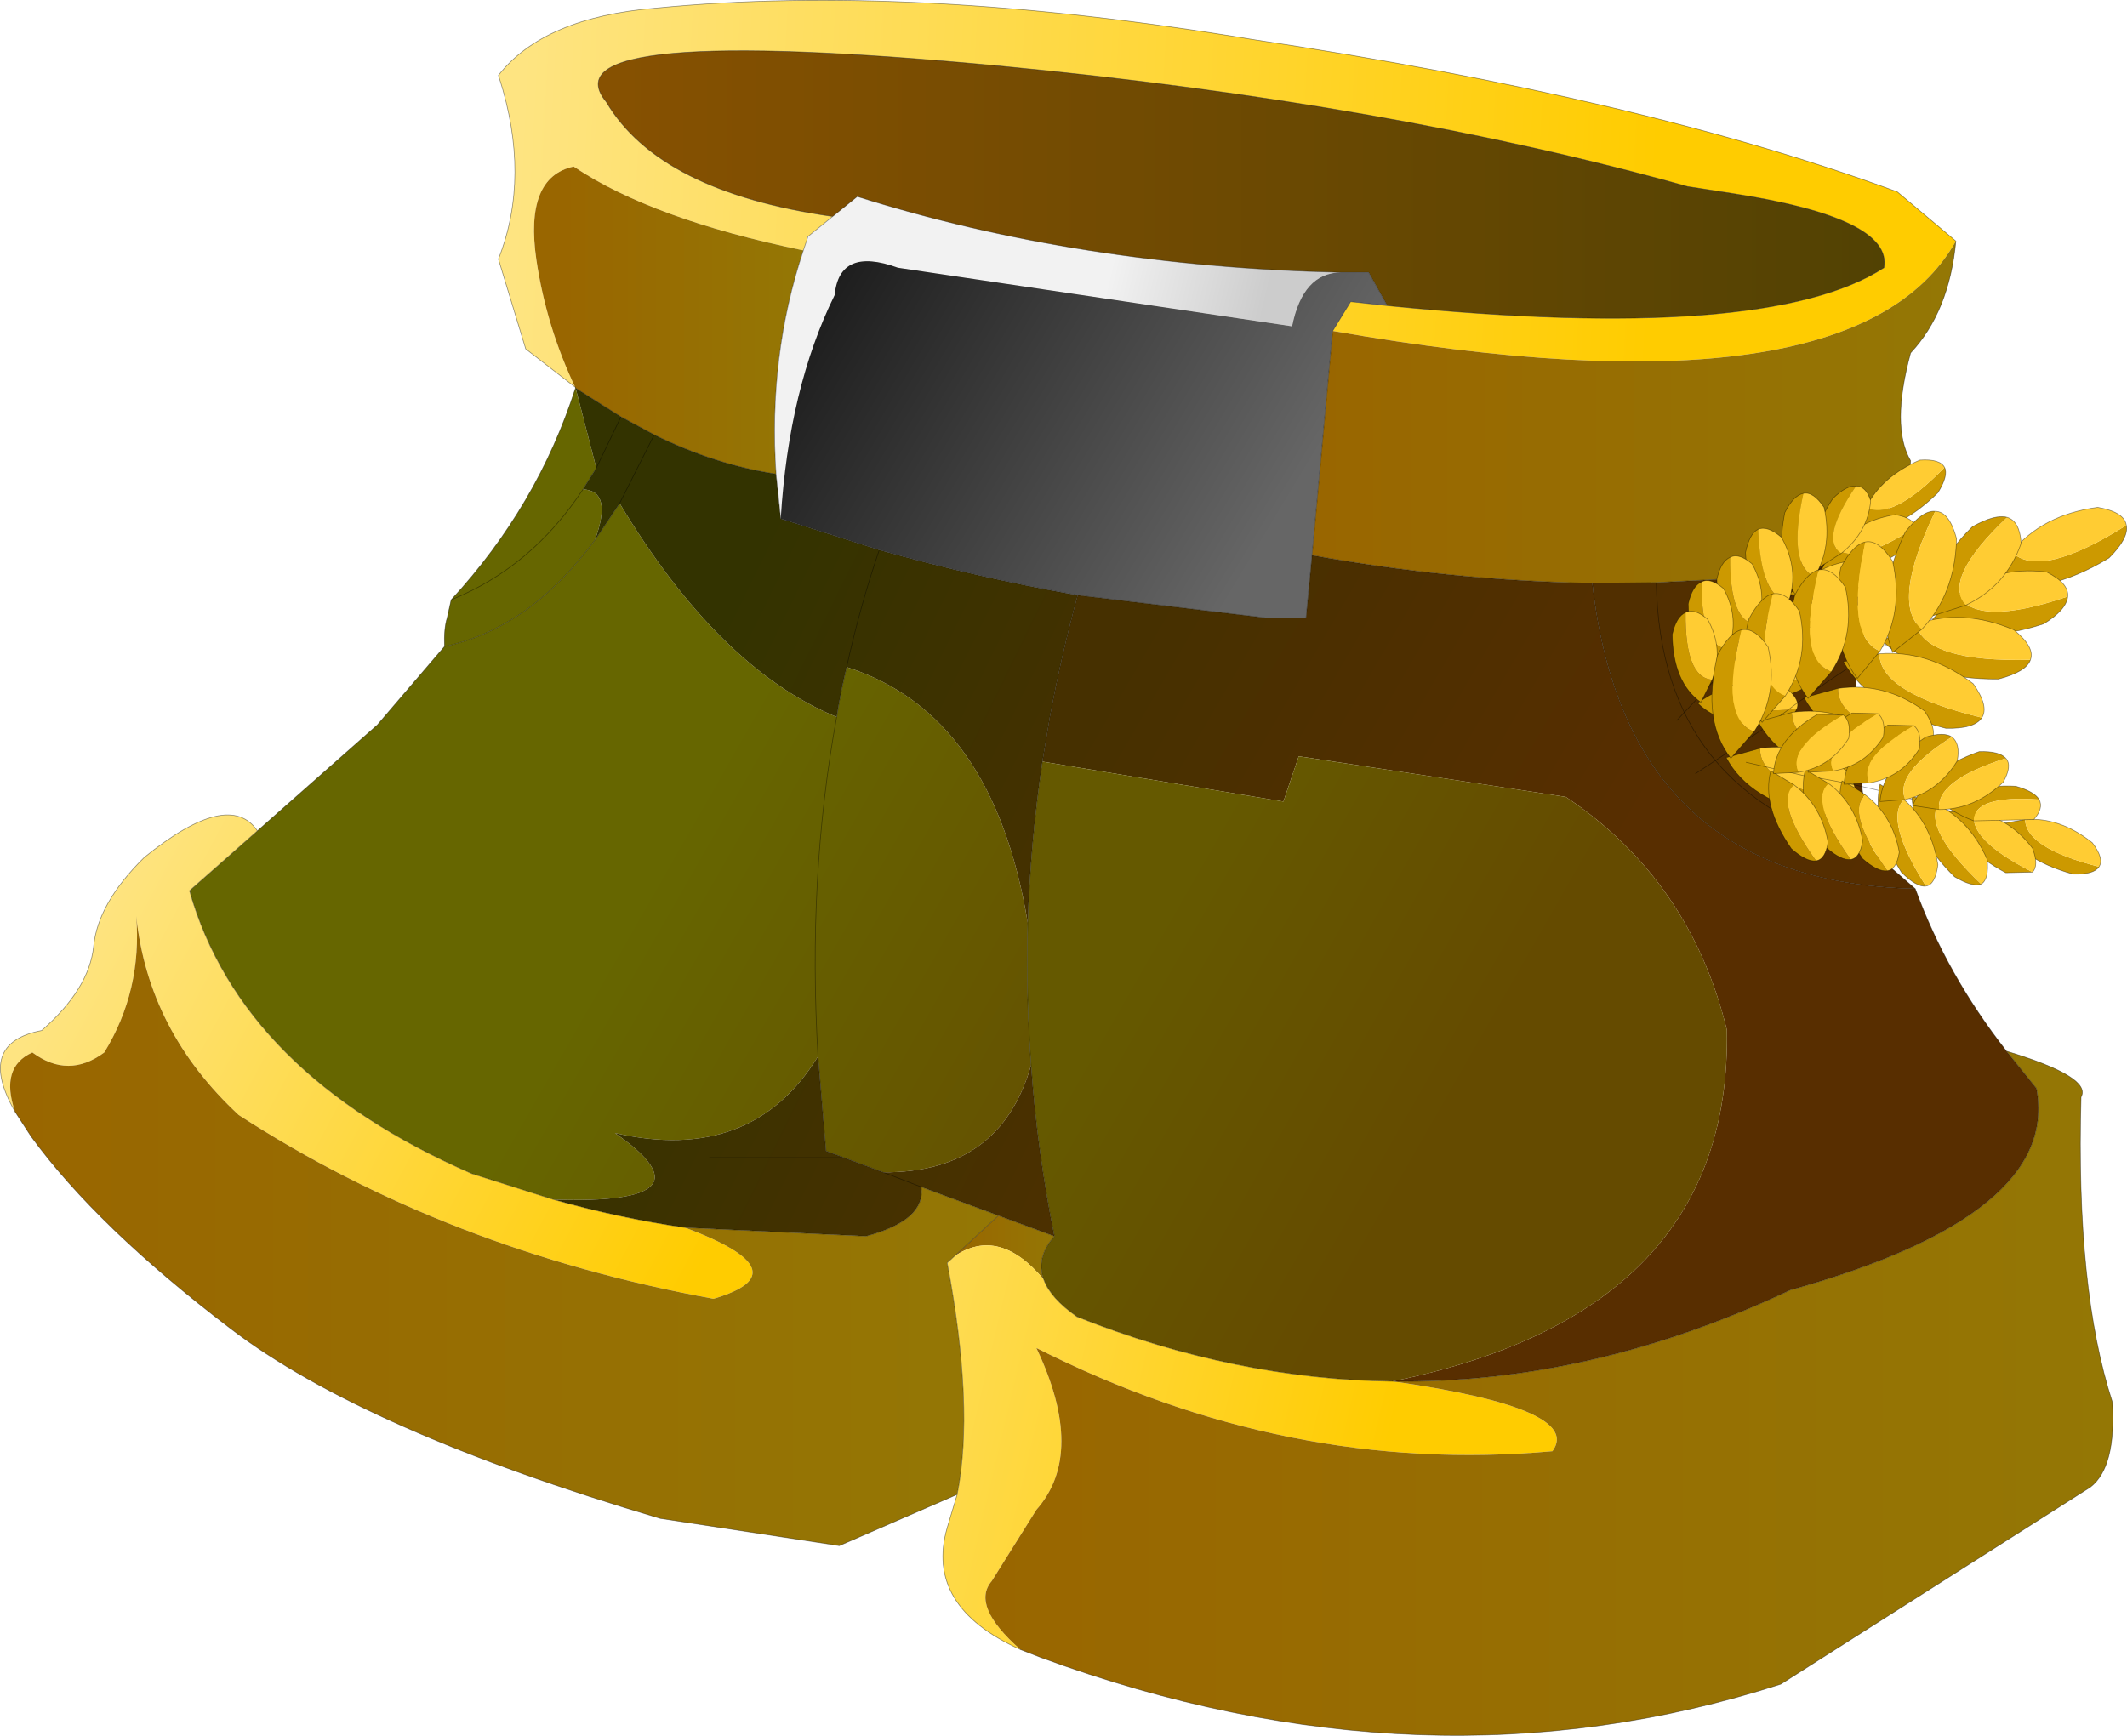 <svg viewBox="0 0 159.73 130.39" xmlns="http://www.w3.org/2000/svg" xmlns:xlink="http://www.w3.org/1999/xlink"><use transform="translate(.03 .01)" width="159.65" height="130.35" xlink:href="#a"/><defs><linearGradient id="b" x1="-819.2" x2="819.2" gradientTransform="matrix(-.052 -.004 .001 -.019 276.6 151.9)" gradientUnits="userSpaceOnUse"><stop stop-color="#fc0" offset="0"/><stop stop-color="#fee481" offset="1"/></linearGradient><linearGradient id="c" x1="-819.2" x2="819.2" gradientTransform="matrix(.011 0 0 .014 246.5 159.35)" gradientUnits="userSpaceOnUse"><stop stop-color="#960" offset="0"/><stop stop-color="#947705" offset="1"/></linearGradient><linearGradient id="d" x1="-819.2" x2="819.2" gradientTransform="matrix(.029 .017 -.02 .035 271.1 209.2)" gradientUnits="userSpaceOnUse"><stop stop-color="#660" offset="0"/><stop stop-color="#654601" offset="1"/></linearGradient><linearGradient id="e" x1="-819.2" x2="819.2" gradientTransform="matrix(.054 .026 -.024 .049 293.25 203.6)" gradientUnits="userSpaceOnUse"><stop stop-color="#330" offset="0"/><stop stop-color="#6d2c01" offset="1"/></linearGradient><linearGradient id="f" x1="-819.2" x2="819.2" gradientTransform="matrix(-.007 -.002 .004 -.017 281.95 166.9)" gradientUnits="userSpaceOnUse"><stop stop-color="#ccc" offset="0"/><stop stop-color="#f2f2f2" offset="1"/></linearGradient><linearGradient id="g" x1="-819.2" x2="819.2" gradientTransform="matrix(.059 0 0 .012 288.35 149.15)" gradientUnits="userSpaceOnUse"><stop stop-color="#875101" offset="0"/><stop stop-color="#524203" offset="1"/></linearGradient><linearGradient id="h" x1="-819.2" x2="819.2" gradientTransform="matrix(-.021 -.012 .012 -.02 274.1 164.05)" gradientUnits="userSpaceOnUse"><stop stop-color="#666" offset="0"/><stop stop-color="#1a1a1a" offset="1"/></linearGradient><linearGradient id="i" x1="-819.2" x2="819.2" gradientTransform="matrix(.021 .012 -.018 .031 293.15 200.95)" gradientUnits="userSpaceOnUse"><stop stop-color="#463000" offset="0"/><stop stop-color="#582e00" offset="1"/></linearGradient><linearGradient id="j" x1="-819.2" x2="819.2" gradientTransform="matrix(.014 .008 -.016 .028 292.1 213.35)" gradientUnits="userSpaceOnUse"><stop stop-color="#655900" offset="0"/><stop stop-color="#654b00" offset="1"/></linearGradient><linearGradient id="k" x1="-819.2" x2="819.2" gradientTransform="matrix(-.028 -.016 .008 -.015 224 218.8)" gradientUnits="userSpaceOnUse"><stop stop-color="#fc0" offset="0"/><stop stop-color="#fee481" offset="1"/></linearGradient><linearGradient id="l" x1="-819.2" x2="819.2" gradientTransform="matrix(.045 0 0 .029 233 227.75)" gradientUnits="userSpaceOnUse"><stop stop-color="#960" offset="0"/><stop stop-color="#947705" offset="1"/></linearGradient><linearGradient id="m" x1="-819.2" x2="819.2" gradientTransform="matrix(.005 0 0 .003 270.55 229)" gradientUnits="userSpaceOnUse"><stop stop-color="#960" offset="0"/><stop stop-color="#947705" offset="1"/></linearGradient><linearGradient id="n" x1="-819.2" x2="819.2" gradientTransform="matrix(-.032 -.009 .004 -.017 271.3 244.15)" gradientUnits="userSpaceOnUse"><stop stop-color="#fc0" offset="0"/><stop stop-color="#fee481" offset="1"/></linearGradient><linearGradient id="o" x1="-819.2" x2="819.2" gradientTransform="matrix(.052 0 0 .031 311.45 239.95)" gradientUnits="userSpaceOnUse"><stop stop-color="#960" offset="0"/><stop stop-color="#947705" offset="1"/></linearGradient><linearGradient id="p" x1="-819.2" x2="819.2" gradientTransform="matrix(.054 .026 -.024 .049 293.25 203.6)" gradientUnits="userSpaceOnUse"><stop stop-color="#463000" offset="0"/><stop stop-color="#582e00" offset="1"/></linearGradient><linearGradient id="q" x1="-819.2" x2="819.2" gradientTransform="matrix(.029 0 0 .016 317.8 166.25)" gradientUnits="userSpaceOnUse"><stop stop-color="#960" offset="0"/><stop stop-color="#947705" offset="1"/></linearGradient><g id="a"><path d="m238.35 164.4-3.75-2.9-2.05-6.75q2.45-6.2.05-13.65l-.05-.15q3.4-4.35 11.8-5.05 19.25-1.9 44.8 2.35 29.3 4.4 48.45 11.45l4.4 3.7q-7.65 13.6-46.8 6.75l1.35-2.2 2.75.3q28.5 2.85 37.3-2.85.65-3.7-11.2-5.55l-3.55-.55q-22.35-6.25-51.6-9.05-34.5-3.25-29.6 2.7 4 6.75 17 8.6l-1.85 1.5-.35 1.05q-11.4-2.35-17.25-6.3-3.7.8-2.8 7 .75 5.05 2.95 9.65v-.05" fill="url(#b)" fill-rule="evenodd" transform="translate(-195.15 -135.3)"/><path d="M238.35 164.45q-2.2-4.6-2.95-9.65-.9-6.2 2.8-7 5.85 3.95 17.25 6.3-2.65 7.95-2.05 16.8-4.6-.7-9.15-2.95l-2.5-1.35-3.4-2.15" fill="url(#c)" fill-rule="evenodd" transform="translate(-195.15 -135.3)"/><path d="M238.35 164.4v.05l1.55 6-1 1.6q2.25.1.9 3.8-4.9 6.65-11.3 8-.05-1.35.2-2.15l.3-1.35q6.5-7.05 9.35-15.95M229 180.35q6.05-2.45 9.9-8.3-3.85 5.85-9.9 8.3" fill="#660" fill-rule="evenodd" transform="translate(-195.15 -135.3)"/><path d="m214.45 197.7 9-7.95 5.05-5.9q6.4-1.35 11.3-8l1.85-2.75q7.45 12.4 16.3 16.05.3-1.9.75-3.75 11 3.5 13.6 19.2-.15 5.3.25 10.7-2.3 8.1-11.1 8.05l-2.95-1.1-1.35-.5-.6-7.1q-5 8.1-15.25 5.75 7.75 5.4-4.6 5l-6.15-1.95q-17.3-7.55-21.2-21.25l5.1-4.5m43.5-8.55q-2.2 12-1.4 25.5-.8-13.5 1.4-25.5" fill="url(#d)" fill-rule="evenodd" transform="translate(-195.15 -135.3)"/><path d="m238.9 172.05 1-1.6 1.85-3.85-1.85 3.85-1.55-6 3.4 2.15 2.5 1.35q4.55 2.25 9.15 2.95l.35 3.35 7.4 2.35q-1.45 4.25-2.45 8.8 1-4.55 2.45-8.8 7.45 2.1 14.9 3.4-1.25 4.6-2.1 9.2l-.55 3.3q-.9 6.05-1.1 12.1-2.6-15.7-13.6-19.2-.45 1.85-.75 3.75-8.85-3.65-16.3-16.05l-1.85 2.75q1.35-3.7-.9-3.8m5.35-4.1-2.6 5.15 2.6-5.15m2.3 59.55q-4.85-.7-9.85-2.1 12.35.4 4.6-5 10.25 2.35 15.25-5.75l.6 7.1 1.35.5 2.95 1.1 2.85 1.1-2.85-1.1q8.8.05 11.1-8.05.45 6.4 1.75 12.85l-4.2-1.55-5.8-2.15q.35 2.5-4.15 3.7l-13.6-.65m1.85-5.25h10.1-10.1" fill="url(#e)" fill-rule="evenodd" transform="translate(-195.15 -135.3)"/><path d="m255.45 154.1.35-1.05 3.7-3q16.65 5.25 36.3 5.7-2.85.05-3.65 4.05l-29.6-4.4q-4.4-1.6-4.75 2.05-3.45 7-4.05 16.8l-.35-3.35q-.6-8.85 2.05-16.8" fill="url(#f)" fill-rule="evenodd" transform="translate(-195.15 -135.3)"/><path d="M257.65 151.55q-13-1.85-17-8.6-4.9-5.95 29.6-2.7 29.25 2.8 51.6 9.05l3.55.55q11.85 1.85 11.2 5.55-8.8 5.7-37.3 2.85l-1.4-2.5h-2.1q-19.65-.45-36.3-5.7l-1.85 1.5" fill="url(#g)" fill-rule="evenodd" transform="translate(-195.15 -135.3)"/><path d="m299.3 158.25-2.75-.3-1.35 2.2-1.55 16.85-.45 4.7h-3.05l-14.1-1.7q-7.45-1.3-14.9-3.4l-7.4-2.35q.6-9.8 4.05-16.8.35-3.65 4.75-2.05l29.6 4.4q.8-4 3.65-4.05h2.1l1.4 2.5" fill="url(#h)" fill-rule="evenodd" transform="translate(-195.15 -135.3)"/><path d="M338.95 202.05q2.35 6.45 6.85 12.2l2.25 2.8q1.8 9.5-18.5 15.15-14.95 7.05-29.85 6.85 25.5-5.2 25.1-26.4-2.75-11.25-12.1-17.5l-20.05-3.05-1.15 3.4-18.1-3 .55-3.3q.85-4.6 2.1-9.2l14.1 1.7h3.05l.45-4.7q10.5 1.9 21.05 2.1 2.5 22.45 24.25 22.95" fill="url(#i)" fill-rule="evenodd" transform="translate(-195.15 -135.3)"/><path d="M272.3 204.6q.2-6.05 1.1-12.1l18.1 3 1.15-3.4 20.05 3.05q9.35 6.25 12.1 17.5.4 21.2-25.1 26.4-11.85-.15-23.7-4.85-2-1.4-2.5-2.8-.6-1.65.8-3.25-1.3-6.45-1.75-12.85-.4-5.4-.25-10.7" fill="url(#j)" fill-rule="evenodd" transform="translate(-195.15 -135.3)"/><path d="M196.25 218.8q-2.95-5.15 2-6.1 3.55-3.1 3.9-6.3.3-3.25 3.8-6.7 6.35-5.15 8.5-2l-5.1 4.5q3.9 13.7 21.2 21.25l6.15 1.95q5 1.4 9.85 2.1 8.95 3.35 2.15 5.35-20-3.65-35.65-13.8-6.8-6.3-7.7-14.95.45 5.6-2.4 10.25-2.7 2-5.4 0-2.45 1.1-1.3 4.45" fill="url(#k)" fill-rule="evenodd" transform="translate(-195.15 -135.3)"/><path d="m267 247.55-8.85 3.85-13.45-2.05q-22.25-6.6-32.25-14.25-10.05-7.65-15-14.45l-1.2-1.85q-1.15-3.35 1.3-4.45 2.7 2 5.4 0 2.85-4.65 2.4-10.25.9 8.65 7.7 14.95 15.65 10.15 35.65 13.8 6.8-2-2.15-5.35l13.6.65q4.5-1.2 4.15-3.7l5.8 2.15-3.3 3.05-.55.5q2.05 10.85.75 17.4" fill="url(#l)" fill-rule="evenodd" transform="translate(-195.15 -135.3)"/><path d="M273.5 231.4q-3.35-4-6.7-1.75l3.3-3.05 4.2 1.55q-1.4 1.6-.8 3.25" fill="url(#m)" fill-rule="evenodd" transform="translate(-195.15 -135.3)"/><path d="M271.75 259.2q-7.2-3.25-5.5-9.15l.75-2.5q1.3-6.55-.75-17.4l.55-.5q3.35-2.25 6.7 1.75.5 1.4 2.5 2.8 11.85 4.7 23.7 4.85 14.35 2.05 12 5.25-19.85 1.8-38.75-7.75 3.75 7.9 0 12.15l-3.35 5.35q-1.6 1.85 2.15 5.15" fill="url(#n)" fill-rule="evenodd" transform="translate(-195.15 -135.3)"/><path d="M345.8 214.25q6.45 1.95 5.6 3.45-.4 14.45 2.35 22.9.3 4.9-1.65 6.4l-23.25 14.8q-26.7 8.6-55.55-2l-1.55-.6q-3.75-3.3-2.15-5.15l3.35-5.35q3.75-4.25 0-12.15 18.9 9.55 38.75 7.75 2.35-3.2-12-5.25 14.9.2 29.85-6.85 20.3-5.65 18.5-15.15l-2.25-2.8" fill="url(#o)" fill-rule="evenodd" transform="translate(-195.15 -135.3)"/><path d="M335.6 174.75q-2.2 11.05 0 24.4l3.35 2.9q-21.75-.5-24.25-22.95l4.8-.05 7.65-.4q5.5-1.8 8.35-3.9h.1m0 24.4q-15.8-4.05-16.1-20.1.3 16.05 16.1 20.1" fill="url(#p)" fill-rule="evenodd" transform="translate(-195.15 -135.3)"/><path d="M295.2 160.15q39.15 6.85 46.8-6.75-.5 5.3-3.4 8.4-1.5 5.55 0 8.1-.05 2.5-2.95 4.75l-.15.1q-2.85 2.1-8.35 3.9l-7.65.4-4.8.05q-10.55-.2-21.05-2.1l1.55-16.85" fill="url(#q)" fill-rule="evenodd" transform="translate(-195.15 -135.3)"/><path d="m146.85 18.1-4.4-3.7Q123.3 7.35 94 2.95 68.45-1.3 49.2.6q-8.4.7-11.8 5.05l.05.15q2.4 7.45-.05 13.65l2.05 6.75 3.75 2.9v.05l3.4 2.15-1.85 3.85-1 1.6q-3.85 5.85-9.9 8.3Q40.35 38 43.2 29.1m17.1-10.3.35-1.05 1.85-1.5q-13-1.85-17-8.6-4.9-5.95 29.6-2.7 29.25 2.8 51.6 9.05l3.55.55q11.85 1.85 11.2 5.55-8.8 5.7-37.3 2.85l-2.75-.3-1.35 2.2m46.8-6.75q-.5 5.3-3.4 8.4-1.5 5.55 0 8.1-.05 2.5-2.95 4.75l-.05.1q-2.2 11.05 0 24.4l3.35 2.9q2.35 6.45 6.85 12.2 6.45 1.95 5.6 3.45-.4 14.45 2.35 22.9.3 4.9-1.65 6.4l-23.25 14.8q-26.7 8.6-55.55-2l-1.55-.6q-7.2-3.25-5.5-9.15l.75-2.5L63 116.1l-13.45-2.05Q27.3 107.45 17.3 99.8q-10.05-7.65-15-14.45L1.1 83.5q-2.95-5.15 2-6.1 3.55-3.1 3.9-6.3.3-3.25 3.8-6.7 6.35-5.15 8.5-2l9-7.95 5.05-5.9q-.05-1.35.2-2.15l.3-1.35m10.8-4.5 1.85-2.75 2.6-5.15-2.5-1.35M33.35 48.55q6.4-1.35 11.3-8m56-20.1Q81 20 64.35 14.75l-1.85 1.5M58.25 35.6q-4.6-.7-9.15-2.95m13.7 21.2q.3-1.9.75-3.75 1-4.55 2.45-8.8l-7.4-2.35-.35-3.35q-.6-8.85 2.05-16.8m17.95 38.4.55-3.3q.85-4.6 2.1-9.2-7.45-1.3-14.9-3.4m34.65-20.85h2.1l1.4 2.5m-27 46.35q.2-6.05 1.1-12.1m26.3 46.55q14.9.2 29.85-6.85 20.3-5.65 18.5-15.15l-2.25-2.8M77.4 80q-.4-5.4-.25-10.7M51.4 92.2q-4.85-.7-9.85-2.1l-6.15-1.95Q18.1 80.6 14.2 66.9l5.1-4.5m32.1 29.8 13.6.65q4.5-1.2 4.15-3.7l-2.85-1.1-2.95-1.1h-10.1m10.1 0-1.35-.5-.6-7.1q-.8-13.5 1.4-25.5m8.85 40.5-.55.5q2.05 10.85.75 17.4m32.7-8.5q-11.85-.15-23.7-4.85-2-1.4-2.5-2.8-.6-1.65.8-3.25Q77.85 86.4 77.4 80m-5.75 14.35 3.3-3.05-5.8-2.15m10 3.7-4.2-1.55m5.95-46.6L95 46.4h3.05l.45-4.7 1.55-16.85m24.3 18.9-4.8.05q2.5 22.45 24.25 22.95M119.55 43.8Q109 43.6 98.5 41.7m41.85-2.25q-2.85 2.1-8.35 3.9l-7.65.4q.3 16.05 16.1 20.1m.05-24.5-.15.1" fill="none" stroke="#000" stroke-linecap="round" stroke-linejoin="round" stroke-opacity=".42" stroke-width=".05"/><path d="m125.9 54.1 3-3.2q2.9-3.6 6.1-6.65 4.65-4.5 10-7.6" fill="none" stroke="#000" stroke-linecap="round" stroke-linejoin="round" stroke-opacity=".42" stroke-width=".05"/><path d="M341.15 170.4q.3.6-.5 1.9-3 2.95-6.05 3 .25-1 .65-1.9 1.95 1.05 5.9-3" fill="#c90" fill-rule="evenodd" transform="translate(-195.15 -135.3)"/><path d="M341.15 170.4q-3.95 4.05-5.9 3 1.2-2.35 4.05-3.55 1.5-.1 1.85.55" fill="#fc3" fill-rule="evenodd" transform="translate(-195.15 -135.3)"/><path d="M140.1 38.1q-.4.9-.65 1.9 3.05-.05 6.05-3 .8-1.3.5-1.9m-5.9 3q1.2-2.35 4.05-3.55 1.5-.1 1.85.55" fill="none" stroke="#000" stroke-linecap="round" stroke-linejoin="round" stroke-opacity=".42" stroke-width=".05"/><path d="M338.95 174.9q.1.7-.95 1.75-3.4 2.15-6.1 1.45.45-.95 1.05-1.65 1.45 1.4 6-1.55" fill="#c90" fill-rule="evenodd" transform="translate(-195.15 -135.3)"/><path d="M338.95 174.9q-4.55 2.95-6 1.55 1.65-2.05 4.5-2.5 1.4.25 1.5.95" fill="#fc3" fill-rule="evenodd" transform="translate(-195.15 -135.3)"/><path d="M137.8 41.15q-.6.7-1.05 1.65 2.7.7 6.1-1.45 1.05-1.05.95-1.75m-6 1.55q1.65-2.05 4.5-2.5 1.4.25 1.5.95" fill="none" stroke="#000" stroke-linecap="round" stroke-linejoin="round" stroke-opacity=".42" stroke-width=".05"/><path d="M337.75 178.7q-.05.7-1.45 1.5l-6.85-.25 1.6-1.35q1.1 1.75 6.7.1" fill="#c90" fill-rule="evenodd" transform="translate(-195.15 -135.3)"/><path d="M337.75 178.7q-5.6 1.65-6.7-.1 2.25-1.55 5.35-1.2 1.45.6 1.35 1.3" fill="#fc3" fill-rule="evenodd" transform="translate(-195.15 -135.3)"/><path d="m135.9 43.3-1.6 1.35 6.85.25q1.4-.8 1.45-1.5m-6.7-.1q2.25-1.55 5.35-1.2 1.45.6 1.35 1.3" fill="none" stroke="#000" stroke-linecap="round" stroke-linejoin="round" stroke-opacity=".42" stroke-width=".05"/><path d="M335.8 182.35q-.2.65-1.75 1.05-4.35.1-6.5-1.95.9-.55 1.85-.9.6 2.05 6.4 1.8" fill="#c90" fill-rule="evenodd" transform="translate(-195.15 -135.3)"/><path d="M335.8 182.35q-5.8.25-6.4-1.8l5.55.2q1.15.9.85 1.6" fill="#fc3" fill-rule="evenodd" transform="translate(-195.15 -135.3)"/><path d="M134.25 45.25q-.95.35-1.85.9 2.15 2.05 6.5 1.95 1.55-.4 1.75-1.05m-6.4-1.8 5.55.2q1.15.9.85 1.6" fill="none" stroke="#000" stroke-linecap="round" stroke-linejoin="round" stroke-opacity=".42" stroke-width=".05"/><path d="M333.35 184.3q-.25.65-1.65 1.15-3.95.25-5.8-1.6.85-.6 1.75-1 .4 1.95 5.7 1.45" fill="#c90" fill-rule="evenodd" transform="translate(-195.15 -135.3)"/><path d="M333.35 184.3q-5.3.5-5.7-1.45 2.4-.95 5-.05 1 .85.7 1.5" fill="#fc3" fill-rule="evenodd" transform="translate(-195.15 -135.3)"/><path d="M132.5 47.55q-.9.4-1.75 1 1.85 1.85 5.8 1.6 1.4-.5 1.65-1.15m-5.7-1.45q2.4-.95 5-.05 1 .85.7 1.5" fill="none" stroke="#000" stroke-linecap="round" stroke-linejoin="round" stroke-opacity=".42" stroke-width=".05"/><path d="M334.5 171.8q-.75-.05-1.75.95-2 3.05-1 5.15l1.65-1.05q-1.65-1 1.1-5.05" fill="#c90" fill-rule="evenodd" transform="translate(-195.15 -135.3)"/><path d="M334.5 171.8q-2.75 4.05-1.1 5.05 2-1.6 2.2-3.95-.35-1.1-1.1-1.1" fill="#fc3" fill-rule="evenodd" transform="translate(-195.15 -135.3)"/><path d="m138.25 41.55-1.65 1.05q-1-2.1 1-5.15 1-1 1.75-.95m-1.1 5.05q2-1.6 2.2-3.95-.35-1.1-1.1-1.1" fill="none" stroke="#000" stroke-linecap="round" stroke-linejoin="round" stroke-opacity=".42" stroke-width=".05"/><path d="M330.55 172.35q-.75.15-1.4 1.45-.8 4.05 1 6.45l1.25-1.65q-2.05-.85-.85-6.25" fill="#c90" fill-rule="evenodd" transform="translate(-195.15 -135.3)"/><path d="M330.55 172.35q-1.2 5.4.85 6.25 1.35-2.3.7-5.2-.8-1.2-1.55-1.05" fill="#fc3" fill-rule="evenodd" transform="translate(-195.15 -135.3)"/><path d="M136.25 43.3 135 44.95q-1.8-2.4-1-6.45.65-1.3 1.4-1.45m.85 6.25q1.35-2.3.7-5.2-.8-1.2-1.55-1.05" fill="none" stroke="#000" stroke-linecap="round" stroke-linejoin="round" stroke-opacity=".42" stroke-width=".05"/><path d="M327.15 175.05q-.65.3-.95 1.75.2 3.75 2.45 5.4l.8-1.75q-2.1-.2-2.3-5.4" fill="#c90" fill-rule="evenodd" transform="translate(-195.15 -135.3)"/><path d="M327.15 175.05q.2 5.2 2.3 5.4.8-2.4-.55-4.8-1.05-.9-1.75-.6" fill="#fc3" fill-rule="evenodd" transform="translate(-195.15 -135.3)"/><path d="m134.3 45.15-.8 1.75q-2.25-1.65-2.45-5.4.3-1.45.95-1.75m2.3 5.4q.8-2.4-.55-4.8-1.05-.9-1.75-.6" fill="none" stroke="#000" stroke-linecap="round" stroke-linejoin="round" stroke-opacity=".42" stroke-width=".05"/><path d="M325.05 177.15q-.7.3-1 1.65.05 3.6 2.15 5.1l.85-1.7q-2.05-.15-2-5.05" fill="#c90" fill-rule="evenodd" transform="translate(-195.15 -135.3)"/><path d="M325.05 177.15q-.05 4.9 2 5.05.9-2.3-.35-4.55-1-.85-1.65-.5" fill="#fc3" fill-rule="evenodd" transform="translate(-195.15 -135.3)"/><path d="m131.9 46.9-.85 1.7q-2.1-1.5-2.15-5.1.3-1.35 1-1.65m2 5.05q.9-2.3-.35-4.55-1-.85-1.65-.5" fill="none" stroke="#000" stroke-linecap="round" stroke-linejoin="round" stroke-opacity=".42" stroke-width=".05"/><path d="M331.3 186.25q-.25.65-1.65 1.15-3.95.25-5.8-1.6l1.75-1q.4 1.95 5.7 1.45" fill="#c90" fill-rule="evenodd" transform="translate(-195.15 -135.3)"/><path d="M331.3 186.25q-5.3.5-5.7-1.45 2.4-.95 5-.05 1 .85.7 1.5" fill="#fc3" fill-rule="evenodd" transform="translate(-195.15 -135.3)"/><path d="m130.45 49.5-1.75 1q1.85 1.85 5.8 1.6 1.4-.5 1.65-1.15m-5.7-1.45q2.4-.95 5-.05 1 .85.7 1.5" fill="none" stroke="#000" stroke-linecap="round" stroke-linejoin="round" stroke-opacity=".42" stroke-width=".05"/><path d="M322.9 179q-.7.3-1 1.65.05 3.6 2.15 5.1l.85-1.7q-2.05-.15-2-5.05" fill="#c90" fill-rule="evenodd" transform="translate(-195.15 -135.3)"/><path d="M322.9 179q-.05 4.9 2 5.05.9-2.3-.35-4.55-1-.85-1.65-.5" fill="#fc3" fill-rule="evenodd" transform="translate(-195.15 -135.3)"/><path d="m129.75 48.75-.85 1.7q-2.1-1.5-2.15-5.1.3-1.35 1-1.65m2 5.05q.9-2.3-.35-4.55-1-.85-1.65-.5" fill="none" stroke="#000" stroke-linecap="round" stroke-linejoin="round" stroke-opacity=".42" stroke-width=".05"/><path d="M330.05 188.55q-.25.65-1.65 1.15-3.95.25-5.8-1.6.85-.6 1.75-1 .4 1.95 5.7 1.45" fill="#c90" fill-rule="evenodd" transform="translate(-195.15 -135.3)"/><path d="M330.05 188.55q-5.3.5-5.7-1.45 2.4-.95 5-.05 1 .85.7 1.5" fill="#fc3" fill-rule="evenodd" transform="translate(-195.15 -135.3)"/><path d="M129.2 51.8q-.9.4-1.75 1 1.85 1.85 5.8 1.6 1.4-.5 1.65-1.15m-5.7-1.45q2.4-.95 5-.05 1 .85.7 1.5" fill="none" stroke="#000" stroke-linecap="round" stroke-linejoin="round" stroke-opacity=".42" stroke-width=".05"/><path d="M321.7 181.3q-.7.3-1 1.65.05 3.6 2.15 5.1l.85-1.7q-2.05-.15-2-5.05" fill="#c90" fill-rule="evenodd" transform="translate(-195.15 -135.3)"/><path d="M321.7 181.3q-.05 4.9 2 5.05.9-2.3-.35-4.55-1-.85-1.65-.5" fill="#fc3" fill-rule="evenodd" transform="translate(-195.15 -135.3)"/><path d="m128.55 51.05-.85 1.7q-2.1-1.5-2.15-5.1.3-1.35 1-1.65m2 5.05q.9-2.3-.35-4.55-1-.85-1.65-.5M127.3 58.1l5-3.3q4.95-3.9 10.1-6.85 7.55-4.4 15.5-6.75" fill="none" stroke="#000" stroke-linecap="round" stroke-linejoin="round" stroke-opacity=".42" stroke-width=".05"/><path d="M354.8 174.75q.2.95-1.3 2.45-4.85 2.95-8.8 1.9.65-1.35 1.5-2.35 2.1 2.1 8.6-2" fill="#c90" fill-rule="evenodd" transform="translate(-195.15 -135.3)"/><path d="M354.8 174.75q-6.5 4.1-8.6 2 2.3-2.8 6.45-3.35 2 .35 2.15 1.35" fill="#fc3" fill-rule="evenodd" transform="translate(-195.15 -135.3)"/><path d="M151.05 41.45q-.85 1-1.5 2.35 3.95 1.05 8.8-1.9 1.5-1.5 1.3-2.45m-8.6 2q2.3-2.8 6.45-3.35 2 .35 2.15 1.35" fill="none" stroke="#000" stroke-linecap="round" stroke-linejoin="round" stroke-opacity=".42" stroke-width=".05"/><path d="M350.4 180.1q-.1 1-1.8 2.05-5.15 1.7-8.35-.3.9-1.15 1.9-1.9 1.35 2.5 8.25.15" fill="#c90" fill-rule="evenodd" transform="translate(-195.15 -135.3)"/><path d="M350.4 180.1q-6.9 2.35-8.25-.15 2.8-2.15 6.65-1.7 1.7.85 1.6 1.85" fill="#fc3" fill-rule="evenodd" transform="translate(-195.15 -135.3)"/><path d="M147 44.65q-1 .75-1.9 1.9 3.2 2 8.35.3 1.7-1.05 1.8-2.05m-8.25-.15q2.8-2.15 6.65-1.7 1.7.85 1.6 1.85" fill="none" stroke="#000" stroke-linecap="round" stroke-linejoin="round" stroke-opacity=".42" stroke-width=".05"/><path d="M347.6 184.85q-.3.9-2.4 1.45-5.75.05-8.7-2.85 1.25-.85 2.5-1.25.8 2.85 8.6 2.65" fill="#c90" fill-rule="evenodd" transform="translate(-195.15 -135.3)"/><path d="M347.6 184.85q-7.8.2-8.6-2.65 3.45-1.25 7.35.4 1.6 1.3 1.25 2.25" fill="#fc3" fill-rule="evenodd" transform="translate(-195.15 -135.3)"/><path d="M143.85 46.9q-1.25.4-2.5 1.25 2.95 2.9 8.7 2.85 2.1-.55 2.4-1.45m-8.6-2.65q3.45-1.25 7.35.4 1.6 1.3 1.25 2.25" fill="none" stroke="#000" stroke-linecap="round" stroke-linejoin="round" stroke-opacity=".42" stroke-width=".05"/><path d="M343.95 189.2q-.55.85-2.7.8-5.6-1.4-7.7-5l2.7-.6q.05 2.95 7.7 4.8" fill="#c90" fill-rule="evenodd" transform="translate(-195.15 -135.3)"/><path d="M343.95 189.2q-7.65-1.85-7.7-4.8 3.7-.3 7.05 2.25 1.2 1.7.65 2.55" fill="#fc3" fill-rule="evenodd" transform="translate(-195.15 -135.3)"/><path d="m141.1 49.1-2.7.6q2.1 3.6 7.7 5 2.15.05 2.7-.8m-7.7-4.8q3.7-.3 7.05 2.25 1.2 1.7.65 2.55" fill="none" stroke="#000" stroke-linecap="round" stroke-linejoin="round" stroke-opacity=".42" stroke-width=".05"/><path d="M340.1 191.05q-.55.8-2.55.95-5.2-1-6.95-4.3l2.55-.7q-.1 2.8 6.95 4.05" fill="#c90" fill-rule="evenodd" transform="translate(-195.15 -135.3)"/><path d="M340.1 191.05q-7.05-1.25-6.95-4.05 3.5-.5 6.5 1.7 1.05 1.55.45 2.35" fill="#fc3" fill-rule="evenodd" transform="translate(-195.15 -135.3)"/><path d="m138 51.7-2.55.7q1.75 3.3 6.95 4.3 2-.15 2.55-.95M138 51.7q3.5-.5 6.5 1.7 1.05 1.55.45 2.35" fill="none" stroke="#000" stroke-linecap="round" stroke-linejoin="round" stroke-opacity=".42" stroke-width=".05"/><path d="M345.85 174.15q-.9-.25-2.6.7-3.55 3.45-3 6.7l2.5-.8q-1.8-1.95 3.1-6.6" fill="#c90" fill-rule="evenodd" transform="translate(-195.15 -135.3)"/><path d="M345.85 174.15q-4.9 4.65-3.1 6.6 3.05-1.45 4.15-4.65-.1-1.65-1.05-1.95" fill="#fc3" fill-rule="evenodd" transform="translate(-195.15 -135.3)"/><path d="m147.6 45.45-2.5.8q-.55-3.25 3-6.7 1.7-.95 2.6-.7m-3.1 6.6q3.05-1.45 4.15-4.65-.1-1.65-1.05-1.95" fill="none" stroke="#000" stroke-linecap="round" stroke-linejoin="round" stroke-opacity=".42" stroke-width=".05"/><path d="M340.45 173.7q-.95-.1-2.25 1.55-2.45 5.2-.95 9.05l2.2-1.75q-2.35-1.9 1-8.85" fill="#c90" fill-rule="evenodd" transform="translate(-195.15 -135.3)"/><path d="M340.45 173.7q-3.35 6.95-1 8.85 2.5-2.65 2.6-6.8-.55-2.05-1.6-2.05" fill="#fc3" fill-rule="evenodd" transform="translate(-195.15 -135.3)"/><path d="M144.3 47.25 142.1 49q-1.5-3.85.95-9.05 1.3-1.65 2.25-1.55m-1 8.85q2.5-2.65 2.6-6.8-.55-2.05-1.6-2.05" fill="none" stroke="#000" stroke-linecap="round" stroke-linejoin="round" stroke-opacity=".42" stroke-width=".05"/><path d="M335.2 176q-.95.2-1.85 1.95-1.05 5.3 1.25 8.3l1.7-2.05q-2.65-1.1-1.1-8.2" fill="#c90" fill-rule="evenodd" transform="translate(-195.15 -135.3)"/><path d="M335.2 176q-1.55 7.1 1.1 8.2 1.8-3 .95-6.75-1.05-1.65-2.05-1.45" fill="#fc3" fill-rule="evenodd" transform="translate(-195.15 -135.3)"/><path d="m141.15 48.9-1.7 2.05q-2.3-3-1.25-8.3.9-1.75 1.85-1.95m1.1 8.2q1.8-3 .95-6.75-1.05-1.65-2.05-1.45" fill="none" stroke="#000" stroke-linecap="round" stroke-linejoin="round" stroke-opacity=".42" stroke-width=".05"/><path d="M331.7 178.1q-.9.2-1.8 1.9-1.2 4.95 1 7.75l1.75-2q-2.65-.95-.95-7.65" fill="#c90" fill-rule="evenodd" transform="translate(-195.15 -135.3)"/><path d="M331.7 178.1q-1.7 6.7.95 7.65 1.85-2.85 1.05-6.35-1-1.5-2-1.3" fill="#fc3" fill-rule="evenodd" transform="translate(-195.15 -135.3)"/><path d="m137.5 50.45-1.75 2q-2.2-2.8-1-7.75.9-1.7 1.8-1.9m.95 7.65q1.85-2.85 1.05-6.35-1-1.5-2-1.3" fill="none" stroke="#000" stroke-linecap="round" stroke-linejoin="round" stroke-opacity=".42" stroke-width=".05"/><path d="M336.65 192.85q-.55.8-2.55.95-5.2-1-6.95-4.3l2.55-.7q-.1 2.8 6.95 4.05" fill="#c90" fill-rule="evenodd" transform="translate(-195.15 -135.3)"/><path d="M336.65 192.85q-7.05-1.25-6.95-4.05 3.5-.5 6.5 1.7 1.05 1.55.45 2.35" fill="#fc3" fill-rule="evenodd" transform="translate(-195.15 -135.3)"/><path d="m134.55 53.5-2.55.7q1.75 3.3 6.95 4.3 2-.15 2.55-.95m-6.95-4.05q3.5-.5 6.5 1.7 1.05 1.55.45 2.35" fill="none" stroke="#000" stroke-linecap="round" stroke-linejoin="round" stroke-opacity=".42" stroke-width=".05"/><path d="M328.25 179.9q-.9.2-1.8 1.9-1.2 4.95 1 7.75l1.75-2q-2.65-.95-.95-7.65" fill="#c90" fill-rule="evenodd" transform="translate(-195.15 -135.3)"/><path d="M328.25 179.9q-1.7 6.7.95 7.65 1.85-2.85 1.05-6.35-1-1.5-2-1.3" fill="#fc3" fill-rule="evenodd" transform="translate(-195.15 -135.3)"/><path d="m134.05 52.25-1.75 2q-2.2-2.8-1-7.75.9-1.7 1.8-1.9m.95 7.65q1.85-2.85 1.05-6.35-1-1.5-2-1.3" fill="none" stroke="#000" stroke-linecap="round" stroke-linejoin="round" stroke-opacity=".42" stroke-width=".05"/><path d="M334.25 195.55q-.55.8-2.55.95-5.2-1-6.95-4.3l2.55-.7q-.1 2.8 6.95 4.05" fill="#c90" fill-rule="evenodd" transform="translate(-195.15 -135.3)"/><path d="M334.25 195.55q-7.05-1.25-6.95-4.05 3.5-.5 6.5 1.7 1.05 1.55.45 2.35" fill="#fc3" fill-rule="evenodd" transform="translate(-195.15 -135.3)"/><path d="m132.15 56.2-2.55.7q1.75 3.3 6.95 4.3 2-.15 2.55-.95m-6.95-4.05q3.5-.5 6.5 1.7 1.05 1.55.45 2.35" fill="none" stroke="#000" stroke-linecap="round" stroke-linejoin="round" stroke-opacity=".42" stroke-width=".05"/><path d="M325.9 182.6q-.9.2-1.8 1.9-1.2 4.95 1 7.75l1.75-2q-2.65-.95-.95-7.65" fill="#c90" fill-rule="evenodd" transform="translate(-195.15 -135.3)"/><path d="M325.9 182.6q-1.7 6.7.95 7.65 1.85-2.85 1.05-6.35-1-1.5-2-1.3" fill="#fc3" fill-rule="evenodd" transform="translate(-195.15 -135.3)"/><path d="m131.7 54.95-1.75 2q-2.2-2.8-1-7.75.9-1.7 1.8-1.9m.95 7.65q1.85-2.85 1.05-6.35-1-1.5-2-1.3M131.1 57.25l4.3 1q4.55.7 8.75 1.95 6.2 1.8 11.6 4.85" fill="none" stroke="#000" stroke-linecap="round" stroke-linejoin="round" stroke-opacity=".42" stroke-width=".05"/><path d="M352.75 200.4q-.4.6-1.95.55-4-1.1-5.55-3.75l1.95-.35q.05 2.15 5.55 3.55" fill="#c90" fill-rule="evenodd" transform="translate(-195.15 -135.3)"/><path d="M352.75 200.4q-5.5-1.4-5.55-3.55 2.6-.2 5.05 1.75.9 1.2.5 1.8" fill="#fc3" fill-rule="evenodd" transform="translate(-195.15 -135.3)"/><path d="m152.05 61.55-1.95.35q1.55 2.65 5.55 3.75 1.55.05 1.95-.55m-5.55-3.55q2.6-.2 5.05 1.75.9 1.2.5 1.8" fill="none" stroke="#000" stroke-linecap="round" stroke-linejoin="round" stroke-opacity=".42" stroke-width=".05"/><path d="m347.75 200.8-2 .05q-3.55-1.9-4.3-4.6l1.95.05q-.55 2 4.35 4.5" fill="#c90" fill-rule="evenodd" transform="translate(-195.15 -135.3)"/><path d="M347.75 200.8q-4.9-2.5-4.35-4.5 2.6.4 4.35 2.7.5 1.3 0 1.8" fill="#fc3" fill-rule="evenodd" transform="translate(-195.15 -135.3)"/><path d="m148.25 61-1.95-.05q.75 2.7 4.3 4.6l2-.05m-4.35-4.5q2.6.4 4.35 2.7.5 1.3 0 1.8" fill="none" stroke="#000" stroke-linecap="round" stroke-linejoin="round" stroke-opacity=".42" stroke-width=".05"/><path d="M343.9 201.7q-.65.25-2-.55-3.1-3.05-3.2-6.05l1.95.65q-1.05 1.85 3.25 5.95" fill="#c90" fill-rule="evenodd" transform="translate(-195.15 -135.3)"/><path d="M343.9 201.7q-4.3-4.1-3.25-5.95 2.45 1.25 3.7 4.1.15 1.5-.45 1.85" fill="#fc3" fill-rule="evenodd" transform="translate(-195.15 -135.3)"/><path d="m145.5 60.45-1.95-.65q.1 3 3.2 6.05 1.35.8 2 .55m-3.25-5.95q2.45 1.25 3.7 4.1.15 1.5-.45 1.85" fill="none" stroke="#000" stroke-linecap="round" stroke-linejoin="round" stroke-opacity=".42" stroke-width=".05"/><path d="M339.75 201.85q-.7.1-1.85-1.05-2.25-3.65-1.6-6.6l1.8 1.15q-1.5 1.5 1.65 6.5" fill="#c90" fill-rule="evenodd" transform="translate(-195.15 -135.3)"/><path d="M339.75 201.85q-3.15-5-1.65-6.5 2.05 1.8 2.55 4.9-.2 1.5-.9 1.6" fill="#fc3" fill-rule="evenodd" transform="translate(-195.15 -135.3)"/><path d="m142.95 60.05-1.8-1.15q-.65 2.95 1.6 6.6 1.15 1.15 1.85 1.05m-1.65-6.5q2.05 1.8 2.55 4.9-.2 1.5-.9 1.6" fill="none" stroke="#000" stroke-linecap="round" stroke-linejoin="round" stroke-opacity=".42" stroke-width=".05"/><path d="M336.85 200.7q-.7.1-1.85-.9-2.25-3.25-1.55-5.85 1 .5 1.75 1.05-1.5 1.3 1.65 5.7" fill="#c90" fill-rule="evenodd" transform="translate(-195.15 -135.3)"/><path d="M336.85 200.7q-3.15-4.4-1.65-5.7 2.05 1.55 2.55 4.3-.2 1.3-.9 1.4" fill="#fc3" fill-rule="evenodd" transform="translate(-195.15 -135.3)"/><path d="M140.05 59.7q-.75-.55-1.75-1.05-.7 2.6 1.55 5.85 1.15 1 1.85.9m-1.65-5.7q2.05 1.55 2.55 4.3-.2 1.3-.9 1.4" fill="none" stroke="#000" stroke-linecap="round" stroke-linejoin="round" stroke-opacity=".42" stroke-width=".05"/><path d="M348.25 195.35q-.35-.6-1.75-1-3.55-.2-4.95 1.7.95.6 1.8.9 0-1.95 4.9-1.6" fill="#c90" fill-rule="evenodd" transform="translate(-195.15 -135.3)"/><path d="M348.25 195.35q-4.9-.35-4.9 1.6l4.5-.1q.75-.85.4-1.5" fill="#fc3" fill-rule="evenodd" transform="translate(-195.15 -135.3)"/><path d="M148.2 61.65q-.85-.3-1.8-.9 1.4-1.9 4.95-1.7 1.4.4 1.75 1m-4.9 1.6 4.5-.1q.75-.85.4-1.5" fill="none" stroke="#000" stroke-linecap="round" stroke-linejoin="round" stroke-opacity=".42" stroke-width=".05"/><path d="M345.75 192.25q-.5-.55-2-.5-3.85 1.35-5 4.05l2 .3q-.3-2.15 5-3.85" fill="#c90" fill-rule="evenodd" transform="translate(-195.15 -135.3)"/><path d="M345.75 192.25q-5.3 1.7-5 3.85 2.65 0 4.8-2.05.7-1.25.2-1.8" fill="#fc3" fill-rule="evenodd" transform="translate(-195.15 -135.3)"/><path d="m145.6 60.8-2-.3q1.15-2.7 5-4.05 1.5-.05 2 .5m-5 3.85q2.65 0 4.8-2.05.7-1.25.2-1.8" fill="none" stroke="#000" stroke-linecap="round" stroke-linejoin="round" stroke-opacity=".42" stroke-width=".05"/><path d="M341.7 190.65q-.6-.4-1.95 0-3.2 2.1-3.45 4.85l1.9-.15q-.85-1.95 3.5-4.7" fill="#c90" fill-rule="evenodd" transform="translate(-195.15 -135.3)"/><path d="M341.7 190.65q-4.35 2.75-3.5 4.7 2.45-.55 3.9-2.9.25-1.3-.4-1.8" fill="#fc3" fill-rule="evenodd" transform="translate(-195.15 -135.3)"/><path d="m143.05 60.05-1.9.15q.25-2.75 3.45-4.85 1.35-.4 1.95 0m-3.5 4.7q2.45-.55 3.9-2.9.25-1.3-.4-1.8" fill="none" stroke="#000" stroke-linecap="round" stroke-linejoin="round" stroke-opacity=".42" stroke-width=".05"/><path d="m338.85 189.8-1.95-.05q-3.15 1.85-3.3 4.45l1.9-.1q-.9-1.85 3.35-4.3" fill="#c90" fill-rule="evenodd" transform="translate(-195.15 -135.3)"/><path d="M338.85 189.8q-4.25 2.45-3.35 4.3 2.4-.4 3.75-2.55.2-1.25-.4-1.75" fill="#fc3" fill-rule="evenodd" transform="translate(-195.15 -135.3)"/><path d="m140.35 58.8-1.9.1q.15-2.6 3.3-4.45l1.95.05m-3.35 4.3q2.4-.4 3.75-2.55.2-1.25-.4-1.75" fill="none" stroke="#000" stroke-linecap="round" stroke-linejoin="round" stroke-opacity=".42" stroke-width=".05"/><path d="M334.1 199.85q-.7.1-1.85-.9-2.25-3.25-1.55-5.85l1.75 1.05q-1.5 1.3 1.65 5.7" fill="#c90" fill-rule="evenodd" transform="translate(-195.15 -135.3)"/><path d="M334.1 199.85q-3.15-4.4-1.65-5.7 2.05 1.55 2.55 4.3-.2 1.3-.9 1.4" fill="#fc3" fill-rule="evenodd" transform="translate(-195.15 -135.3)"/><path d="m137.3 58.85-1.75-1.05q-.7 2.6 1.55 5.85 1.15 1 1.85.9m-1.65-5.7q2.05 1.55 2.55 4.3-.2 1.3-.9 1.4" fill="none" stroke="#000" stroke-linecap="round" stroke-linejoin="round" stroke-opacity=".42" stroke-width=".05"/><path d="m336.15 188.9-1.95-.05q-3.15 1.85-3.3 4.45l1.9-.1q-.9-1.85 3.35-4.3" fill="#c90" fill-rule="evenodd" transform="translate(-195.15 -135.3)"/><path d="M336.15 188.9q-4.25 2.45-3.35 4.3 2.4-.4 3.75-2.55.2-1.25-.4-1.75" fill="#fc3" fill-rule="evenodd" transform="translate(-195.15 -135.3)"/><path d="m137.65 57.9-1.9.1q.15-2.6 3.3-4.45l1.95.05m-3.35 4.3q2.4-.4 3.75-2.55.2-1.25-.4-1.75" fill="none" stroke="#000" stroke-linecap="round" stroke-linejoin="round" stroke-opacity=".42" stroke-width=".05"/><path d="M331.5 199.95q-.7.1-1.85-.9-2.25-3.25-1.55-5.85l1.75 1.05q-1.5 1.3 1.65 5.7" fill="#c90" fill-rule="evenodd" transform="translate(-195.15 -135.3)"/><path d="M331.5 199.95q-3.15-4.4-1.65-5.7 2.05 1.55 2.55 4.3-.2 1.3-.9 1.4" fill="#fc3" fill-rule="evenodd" transform="translate(-195.15 -135.3)"/><path d="m134.7 58.95-1.75-1.05q-.7 2.6 1.55 5.85 1.15 1 1.85.9m-1.65-5.7q2.05 1.55 2.55 4.3-.2 1.3-.9 1.4" fill="none" stroke="#000" stroke-linecap="round" stroke-linejoin="round" stroke-opacity=".42" stroke-width=".05"/><path d="m333.55 189-1.95-.05q-3.15 1.85-3.3 4.45l1.9-.1q-.9-1.85 3.35-4.3" fill="#c90" fill-rule="evenodd" transform="translate(-195.15 -135.3)"/><path d="M333.55 189q-4.25 2.45-3.35 4.3 2.4-.4 3.75-2.55.2-1.25-.4-1.75" fill="#fc3" fill-rule="evenodd" transform="translate(-195.15 -135.3)"/><path d="m135.05 58-1.9.1q.15-2.6 3.3-4.45l1.95.05m-3.35 4.3q2.4-.4 3.75-2.55.2-1.25-.4-1.75" fill="none" stroke="#000" stroke-linecap="round" stroke-linejoin="round" stroke-opacity=".42" stroke-width=".05"/></g></defs></svg>
